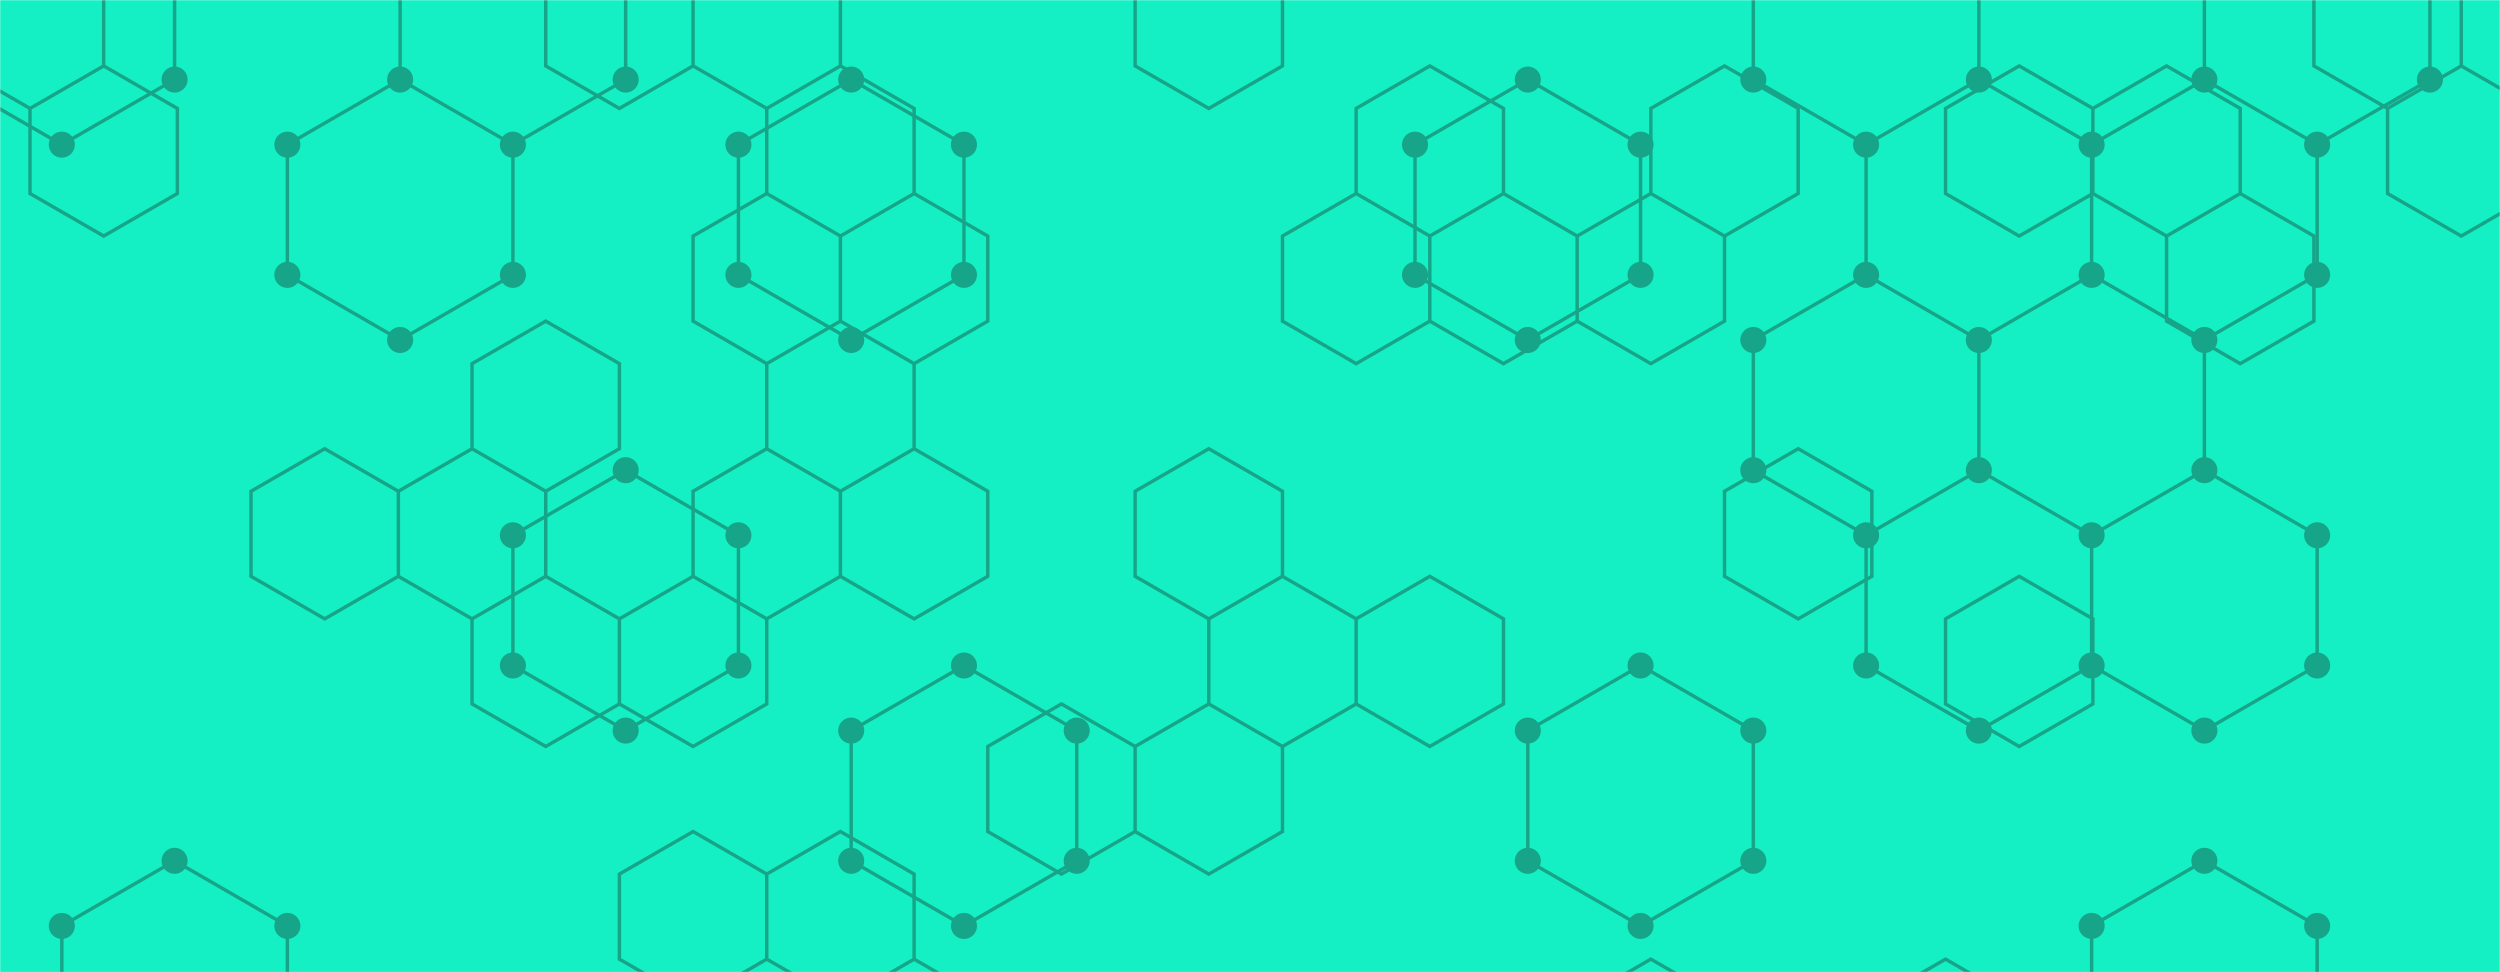 <svg xmlns="http://www.w3.org/2000/svg" version="1.1" xmlns:xlink="http://www.w3.org/1999/xlink" xmlns:svgjs="http://svgjs.com/svgjs" width="1440" height="560" preserveAspectRatio="none" viewBox="0 0 1440 560"><g mask="url(&quot;#SvgjsMask1041&quot;)" fill="none"><rect width="1440" height="560" x="0" y="0" fill="rgba(20, 240, 196, 1)"></rect><path d="M35.61 -66.67L100.56 -29.17L100.56 45.83L35.61 83.33L-29.34 45.83L-29.34 -29.17zM100.56 495.83L165.52 533.33L165.52 608.33L100.56 645.83L35.61 608.33L35.61 533.33zM230.47 45.83L295.43 83.33L295.43 158.33L230.47 195.83L165.52 158.33L165.52 83.33zM295.43 -66.67L360.38 -29.17L360.38 45.83L295.43 83.33L230.47 45.83L230.47 -29.17zM360.38 270.83L425.33 308.33L425.33 383.33L360.38 420.83L295.43 383.33L295.43 308.33zM490.29 45.83L555.24 83.33L555.24 158.33L490.29 195.83L425.33 158.33L425.33 83.33zM555.24 383.33L620.19 420.83L620.19 495.83L555.24 533.33L490.29 495.83L490.29 420.83zM880.01 45.83L944.96 83.33L944.96 158.33L880.01 195.83L815.05 158.33L815.05 83.33zM944.96 383.33L1009.92 420.83L1009.92 495.83L944.96 533.33L880.01 495.83L880.01 420.83zM1074.87 -66.67L1139.82 -29.17L1139.82 45.83L1074.87 83.33L1009.92 45.83L1009.92 -29.17zM1139.82 45.83L1204.78 83.33L1204.78 158.33L1139.82 195.83L1074.87 158.33L1074.87 83.33zM1074.87 158.33L1139.82 195.83L1139.82 270.83L1074.87 308.33L1009.92 270.83L1009.92 195.83zM1139.82 270.83L1204.78 308.33L1204.78 383.33L1139.82 420.83L1074.87 383.33L1074.87 308.33zM1269.73 45.83L1334.68 83.33L1334.68 158.33L1269.73 195.83L1204.78 158.33L1204.78 83.33zM1204.78 158.33L1269.73 195.83L1269.73 270.83L1204.78 308.33L1139.82 270.83L1139.82 195.83zM1269.73 270.83L1334.68 308.33L1334.68 383.33L1269.73 420.83L1204.78 383.33L1204.78 308.33zM1269.73 495.83L1334.68 533.33L1334.68 608.33L1269.73 645.83L1204.78 608.33L1204.78 533.33zM1334.68 -66.67L1399.64 -29.17L1399.64 45.83L1334.68 83.33L1269.73 45.83L1269.73 -29.17z" stroke="rgba(23, 165, 137, 1)" stroke-width="2"></path><path d="M28.11 -66.67 a7.5 7.5 0 1 0 15 0 a7.5 7.5 0 1 0 -15 0zM93.06 -29.17 a7.5 7.5 0 1 0 15 0 a7.5 7.5 0 1 0 -15 0zM93.06 45.83 a7.5 7.5 0 1 0 15 0 a7.5 7.5 0 1 0 -15 0zM28.11 83.33 a7.5 7.5 0 1 0 15 0 a7.5 7.5 0 1 0 -15 0zM-36.84 45.83 a7.5 7.5 0 1 0 15 0 a7.5 7.5 0 1 0 -15 0zM-36.84 -29.17 a7.5 7.5 0 1 0 15 0 a7.5 7.5 0 1 0 -15 0zM93.06 495.83 a7.5 7.5 0 1 0 15 0 a7.5 7.5 0 1 0 -15 0zM158.02 533.33 a7.5 7.5 0 1 0 15 0 a7.5 7.5 0 1 0 -15 0zM158.02 608.33 a7.5 7.5 0 1 0 15 0 a7.5 7.5 0 1 0 -15 0zM93.06 645.83 a7.5 7.5 0 1 0 15 0 a7.5 7.5 0 1 0 -15 0zM28.11 608.33 a7.5 7.5 0 1 0 15 0 a7.5 7.5 0 1 0 -15 0zM28.11 533.33 a7.5 7.5 0 1 0 15 0 a7.5 7.5 0 1 0 -15 0zM222.97 45.83 a7.5 7.5 0 1 0 15 0 a7.5 7.5 0 1 0 -15 0zM287.93 83.33 a7.5 7.5 0 1 0 15 0 a7.5 7.5 0 1 0 -15 0zM287.93 158.33 a7.5 7.5 0 1 0 15 0 a7.5 7.5 0 1 0 -15 0zM222.97 195.83 a7.5 7.5 0 1 0 15 0 a7.5 7.5 0 1 0 -15 0zM158.02 158.33 a7.5 7.5 0 1 0 15 0 a7.5 7.5 0 1 0 -15 0zM158.02 83.33 a7.5 7.5 0 1 0 15 0 a7.5 7.5 0 1 0 -15 0zM287.93 -66.67 a7.5 7.5 0 1 0 15 0 a7.5 7.5 0 1 0 -15 0zM352.88 -29.17 a7.5 7.5 0 1 0 15 0 a7.5 7.5 0 1 0 -15 0zM352.88 45.83 a7.5 7.5 0 1 0 15 0 a7.5 7.5 0 1 0 -15 0zM222.97 -29.17 a7.5 7.5 0 1 0 15 0 a7.5 7.5 0 1 0 -15 0zM352.88 270.83 a7.5 7.5 0 1 0 15 0 a7.5 7.5 0 1 0 -15 0zM417.83 308.33 a7.5 7.5 0 1 0 15 0 a7.5 7.5 0 1 0 -15 0zM417.83 383.33 a7.5 7.5 0 1 0 15 0 a7.5 7.5 0 1 0 -15 0zM352.88 420.83 a7.5 7.5 0 1 0 15 0 a7.5 7.5 0 1 0 -15 0zM287.93 383.33 a7.5 7.5 0 1 0 15 0 a7.5 7.5 0 1 0 -15 0zM287.93 308.33 a7.5 7.5 0 1 0 15 0 a7.5 7.5 0 1 0 -15 0zM482.79 45.83 a7.5 7.5 0 1 0 15 0 a7.5 7.5 0 1 0 -15 0zM547.74 83.33 a7.5 7.5 0 1 0 15 0 a7.5 7.5 0 1 0 -15 0zM547.74 158.33 a7.5 7.5 0 1 0 15 0 a7.5 7.5 0 1 0 -15 0zM482.79 195.83 a7.5 7.5 0 1 0 15 0 a7.5 7.5 0 1 0 -15 0zM417.83 158.33 a7.5 7.5 0 1 0 15 0 a7.5 7.5 0 1 0 -15 0zM417.83 83.33 a7.5 7.5 0 1 0 15 0 a7.5 7.5 0 1 0 -15 0zM547.74 383.33 a7.5 7.5 0 1 0 15 0 a7.5 7.5 0 1 0 -15 0zM612.69 420.83 a7.5 7.5 0 1 0 15 0 a7.5 7.5 0 1 0 -15 0zM612.69 495.83 a7.5 7.5 0 1 0 15 0 a7.5 7.5 0 1 0 -15 0zM547.74 533.33 a7.5 7.5 0 1 0 15 0 a7.5 7.5 0 1 0 -15 0zM482.79 495.83 a7.5 7.5 0 1 0 15 0 a7.5 7.5 0 1 0 -15 0zM482.79 420.83 a7.5 7.5 0 1 0 15 0 a7.5 7.5 0 1 0 -15 0zM872.51 45.83 a7.5 7.5 0 1 0 15 0 a7.5 7.5 0 1 0 -15 0zM937.46 83.33 a7.5 7.5 0 1 0 15 0 a7.5 7.5 0 1 0 -15 0zM937.46 158.33 a7.5 7.5 0 1 0 15 0 a7.5 7.5 0 1 0 -15 0zM872.51 195.83 a7.5 7.5 0 1 0 15 0 a7.5 7.5 0 1 0 -15 0zM807.55 158.33 a7.5 7.5 0 1 0 15 0 a7.5 7.5 0 1 0 -15 0zM807.55 83.33 a7.5 7.5 0 1 0 15 0 a7.5 7.5 0 1 0 -15 0zM937.46 383.33 a7.5 7.5 0 1 0 15 0 a7.5 7.5 0 1 0 -15 0zM1002.42 420.83 a7.5 7.5 0 1 0 15 0 a7.5 7.5 0 1 0 -15 0zM1002.42 495.83 a7.5 7.5 0 1 0 15 0 a7.5 7.5 0 1 0 -15 0zM937.46 533.33 a7.5 7.5 0 1 0 15 0 a7.5 7.5 0 1 0 -15 0zM872.51 495.83 a7.5 7.5 0 1 0 15 0 a7.5 7.5 0 1 0 -15 0zM872.51 420.83 a7.5 7.5 0 1 0 15 0 a7.5 7.5 0 1 0 -15 0zM1067.37 -66.67 a7.5 7.5 0 1 0 15 0 a7.5 7.5 0 1 0 -15 0zM1132.32 -29.17 a7.5 7.5 0 1 0 15 0 a7.5 7.5 0 1 0 -15 0zM1132.32 45.83 a7.5 7.5 0 1 0 15 0 a7.5 7.5 0 1 0 -15 0zM1067.37 83.33 a7.5 7.5 0 1 0 15 0 a7.5 7.5 0 1 0 -15 0zM1002.42 45.83 a7.5 7.5 0 1 0 15 0 a7.5 7.5 0 1 0 -15 0zM1002.42 -29.17 a7.5 7.5 0 1 0 15 0 a7.5 7.5 0 1 0 -15 0zM1197.28 83.33 a7.5 7.5 0 1 0 15 0 a7.5 7.5 0 1 0 -15 0zM1197.28 158.33 a7.5 7.5 0 1 0 15 0 a7.5 7.5 0 1 0 -15 0zM1132.32 195.83 a7.5 7.5 0 1 0 15 0 a7.5 7.5 0 1 0 -15 0zM1067.37 158.33 a7.5 7.5 0 1 0 15 0 a7.5 7.5 0 1 0 -15 0zM1132.32 270.83 a7.5 7.5 0 1 0 15 0 a7.5 7.5 0 1 0 -15 0zM1067.37 308.33 a7.5 7.5 0 1 0 15 0 a7.5 7.5 0 1 0 -15 0zM1002.42 270.83 a7.5 7.5 0 1 0 15 0 a7.5 7.5 0 1 0 -15 0zM1002.42 195.83 a7.5 7.5 0 1 0 15 0 a7.5 7.5 0 1 0 -15 0zM1197.28 308.33 a7.5 7.5 0 1 0 15 0 a7.5 7.5 0 1 0 -15 0zM1197.28 383.33 a7.5 7.5 0 1 0 15 0 a7.5 7.5 0 1 0 -15 0zM1132.32 420.83 a7.5 7.5 0 1 0 15 0 a7.5 7.5 0 1 0 -15 0zM1067.37 383.33 a7.5 7.5 0 1 0 15 0 a7.5 7.5 0 1 0 -15 0zM1262.23 45.83 a7.5 7.5 0 1 0 15 0 a7.5 7.5 0 1 0 -15 0zM1327.18 83.33 a7.5 7.5 0 1 0 15 0 a7.5 7.5 0 1 0 -15 0zM1327.18 158.33 a7.5 7.5 0 1 0 15 0 a7.5 7.5 0 1 0 -15 0zM1262.23 195.83 a7.5 7.5 0 1 0 15 0 a7.5 7.5 0 1 0 -15 0zM1262.23 270.83 a7.5 7.5 0 1 0 15 0 a7.5 7.5 0 1 0 -15 0zM1327.18 308.33 a7.5 7.5 0 1 0 15 0 a7.5 7.5 0 1 0 -15 0zM1327.18 383.33 a7.5 7.5 0 1 0 15 0 a7.5 7.5 0 1 0 -15 0zM1262.23 420.83 a7.5 7.5 0 1 0 15 0 a7.5 7.5 0 1 0 -15 0zM1262.23 495.83 a7.5 7.5 0 1 0 15 0 a7.5 7.5 0 1 0 -15 0zM1327.18 533.33 a7.5 7.5 0 1 0 15 0 a7.5 7.5 0 1 0 -15 0zM1327.18 608.33 a7.5 7.5 0 1 0 15 0 a7.5 7.5 0 1 0 -15 0zM1262.23 645.83 a7.5 7.5 0 1 0 15 0 a7.5 7.5 0 1 0 -15 0zM1197.28 608.33 a7.5 7.5 0 1 0 15 0 a7.5 7.5 0 1 0 -15 0zM1197.28 533.33 a7.5 7.5 0 1 0 15 0 a7.5 7.5 0 1 0 -15 0zM1327.18 -66.67 a7.5 7.5 0 1 0 15 0 a7.5 7.5 0 1 0 -15 0zM1392.14 -29.17 a7.5 7.5 0 1 0 15 0 a7.5 7.5 0 1 0 -15 0zM1392.14 45.83 a7.5 7.5 0 1 0 15 0 a7.5 7.5 0 1 0 -15 0zM1262.23 -29.17 a7.5 7.5 0 1 0 15 0 a7.5 7.5 0 1 0 -15 0z" fill="rgba(23, 165, 137, 1)"></path><path d="M17.28 -35.53L59.72 -11.03L59.72 37.97L17.28 62.47L-25.16 37.97L-25.16 -11.03zM59.72 37.97L102.15 62.47L102.15 111.47L59.72 135.97L17.28 111.47L17.28 62.47zM187.03 258.47L229.46 282.97L229.46 331.97L187.03 356.47L144.59 331.97L144.59 282.97zM314.34 184.97L356.77 209.47L356.77 258.47L314.34 282.97L271.9 258.47L271.9 209.47zM271.9 258.47L314.34 282.97L314.34 331.97L271.9 356.47L229.46 331.97L229.46 282.97zM314.34 331.97L356.77 356.47L356.77 405.47L314.34 429.97L271.9 405.47L271.9 356.47zM356.77 -35.53L399.21 -11.03L399.21 37.97L356.77 62.47L314.34 37.97L314.34 -11.03zM399.21 331.97L441.64 356.47L441.64 405.47L399.21 429.97L356.77 405.47L356.77 356.47zM399.21 478.97L441.64 503.47L441.64 552.47L399.21 576.97L356.77 552.47L356.77 503.47zM441.64 -35.53L484.08 -11.03L484.08 37.97L441.64 62.47L399.21 37.97L399.21 -11.03zM484.08 37.97L526.52 62.47L526.52 111.47L484.08 135.97L441.64 111.47L441.64 62.47zM441.64 111.47L484.08 135.97L484.08 184.97L441.64 209.47L399.21 184.97L399.21 135.97zM484.08 184.97L526.52 209.47L526.52 258.47L484.08 282.97L441.64 258.47L441.64 209.47zM441.64 258.47L484.08 282.97L484.08 331.97L441.64 356.47L399.21 331.97L399.21 282.97zM484.08 478.97L526.52 503.47L526.52 552.47L484.08 576.97L441.64 552.47L441.64 503.47zM526.52 111.47L568.95 135.97L568.95 184.97L526.52 209.47L484.08 184.97L484.08 135.97zM526.52 258.47L568.95 282.97L568.95 331.97L526.52 356.47L484.08 331.97L484.08 282.97zM526.52 552.47L568.95 576.97L568.95 625.97L526.52 650.47L484.08 625.97L484.08 576.97zM611.39 405.47L653.83 429.97L653.83 478.97L611.39 503.47L568.95 478.97L568.95 429.97zM696.26 -35.53L738.7 -11.03L738.7 37.97L696.26 62.47L653.83 37.97L653.83 -11.03zM696.26 258.47L738.7 282.97L738.7 331.97L696.26 356.47L653.83 331.97L653.83 282.97zM738.7 331.97L781.14 356.47L781.14 405.47L738.7 429.97L696.26 405.47L696.26 356.47zM696.26 405.47L738.7 429.97L738.7 478.97L696.26 503.47L653.83 478.97L653.83 429.97zM823.57 37.97L866.01 62.47L866.01 111.47L823.57 135.97L781.14 111.47L781.14 62.47zM781.14 111.47L823.57 135.97L823.57 184.97L781.14 209.47L738.7 184.97L738.7 135.97zM823.57 331.97L866.01 356.47L866.01 405.47L823.57 429.97L781.14 405.47L781.14 356.47zM866.01 111.47L908.45 135.97L908.45 184.97L866.01 209.47L823.57 184.97L823.57 135.97zM993.32 37.97L1035.75 62.47L1035.75 111.47L993.32 135.97L950.88 111.47L950.88 62.47zM950.88 111.47L993.32 135.97L993.32 184.97L950.88 209.47L908.45 184.97L908.45 135.97zM950.88 552.47L993.32 576.97L993.32 625.97L950.88 650.47L908.45 625.97L908.45 576.97zM1035.75 258.47L1078.19 282.97L1078.19 331.97L1035.75 356.47L993.32 331.97L993.32 282.97zM1163.06 37.97L1205.5 62.47L1205.5 111.47L1163.06 135.97L1120.63 111.47L1120.63 62.47zM1163.06 331.97L1205.5 356.47L1205.5 405.47L1163.06 429.97L1120.63 405.47L1120.63 356.47zM1120.63 552.47L1163.06 576.97L1163.06 625.97L1120.63 650.47L1078.19 625.97L1078.19 576.97zM1247.94 37.97L1290.37 62.47L1290.37 111.47L1247.94 135.97L1205.5 111.47L1205.5 62.47zM1290.37 111.47L1332.81 135.97L1332.81 184.97L1290.37 209.47L1247.94 184.97L1247.94 135.97zM1375.25 -35.53L1417.68 -11.03L1417.68 37.97L1375.25 62.47L1332.81 37.97L1332.81 -11.03zM1417.68 37.97L1460.12 62.47L1460.12 111.47L1417.68 135.97L1375.25 111.47L1375.25 62.47z" stroke="rgba(23, 165, 137, 1)" stroke-width="2"></path></g><defs><mask id="SvgjsMask1041"><rect width="1440" height="560" fill="#ffffff"></rect></mask></defs></svg>